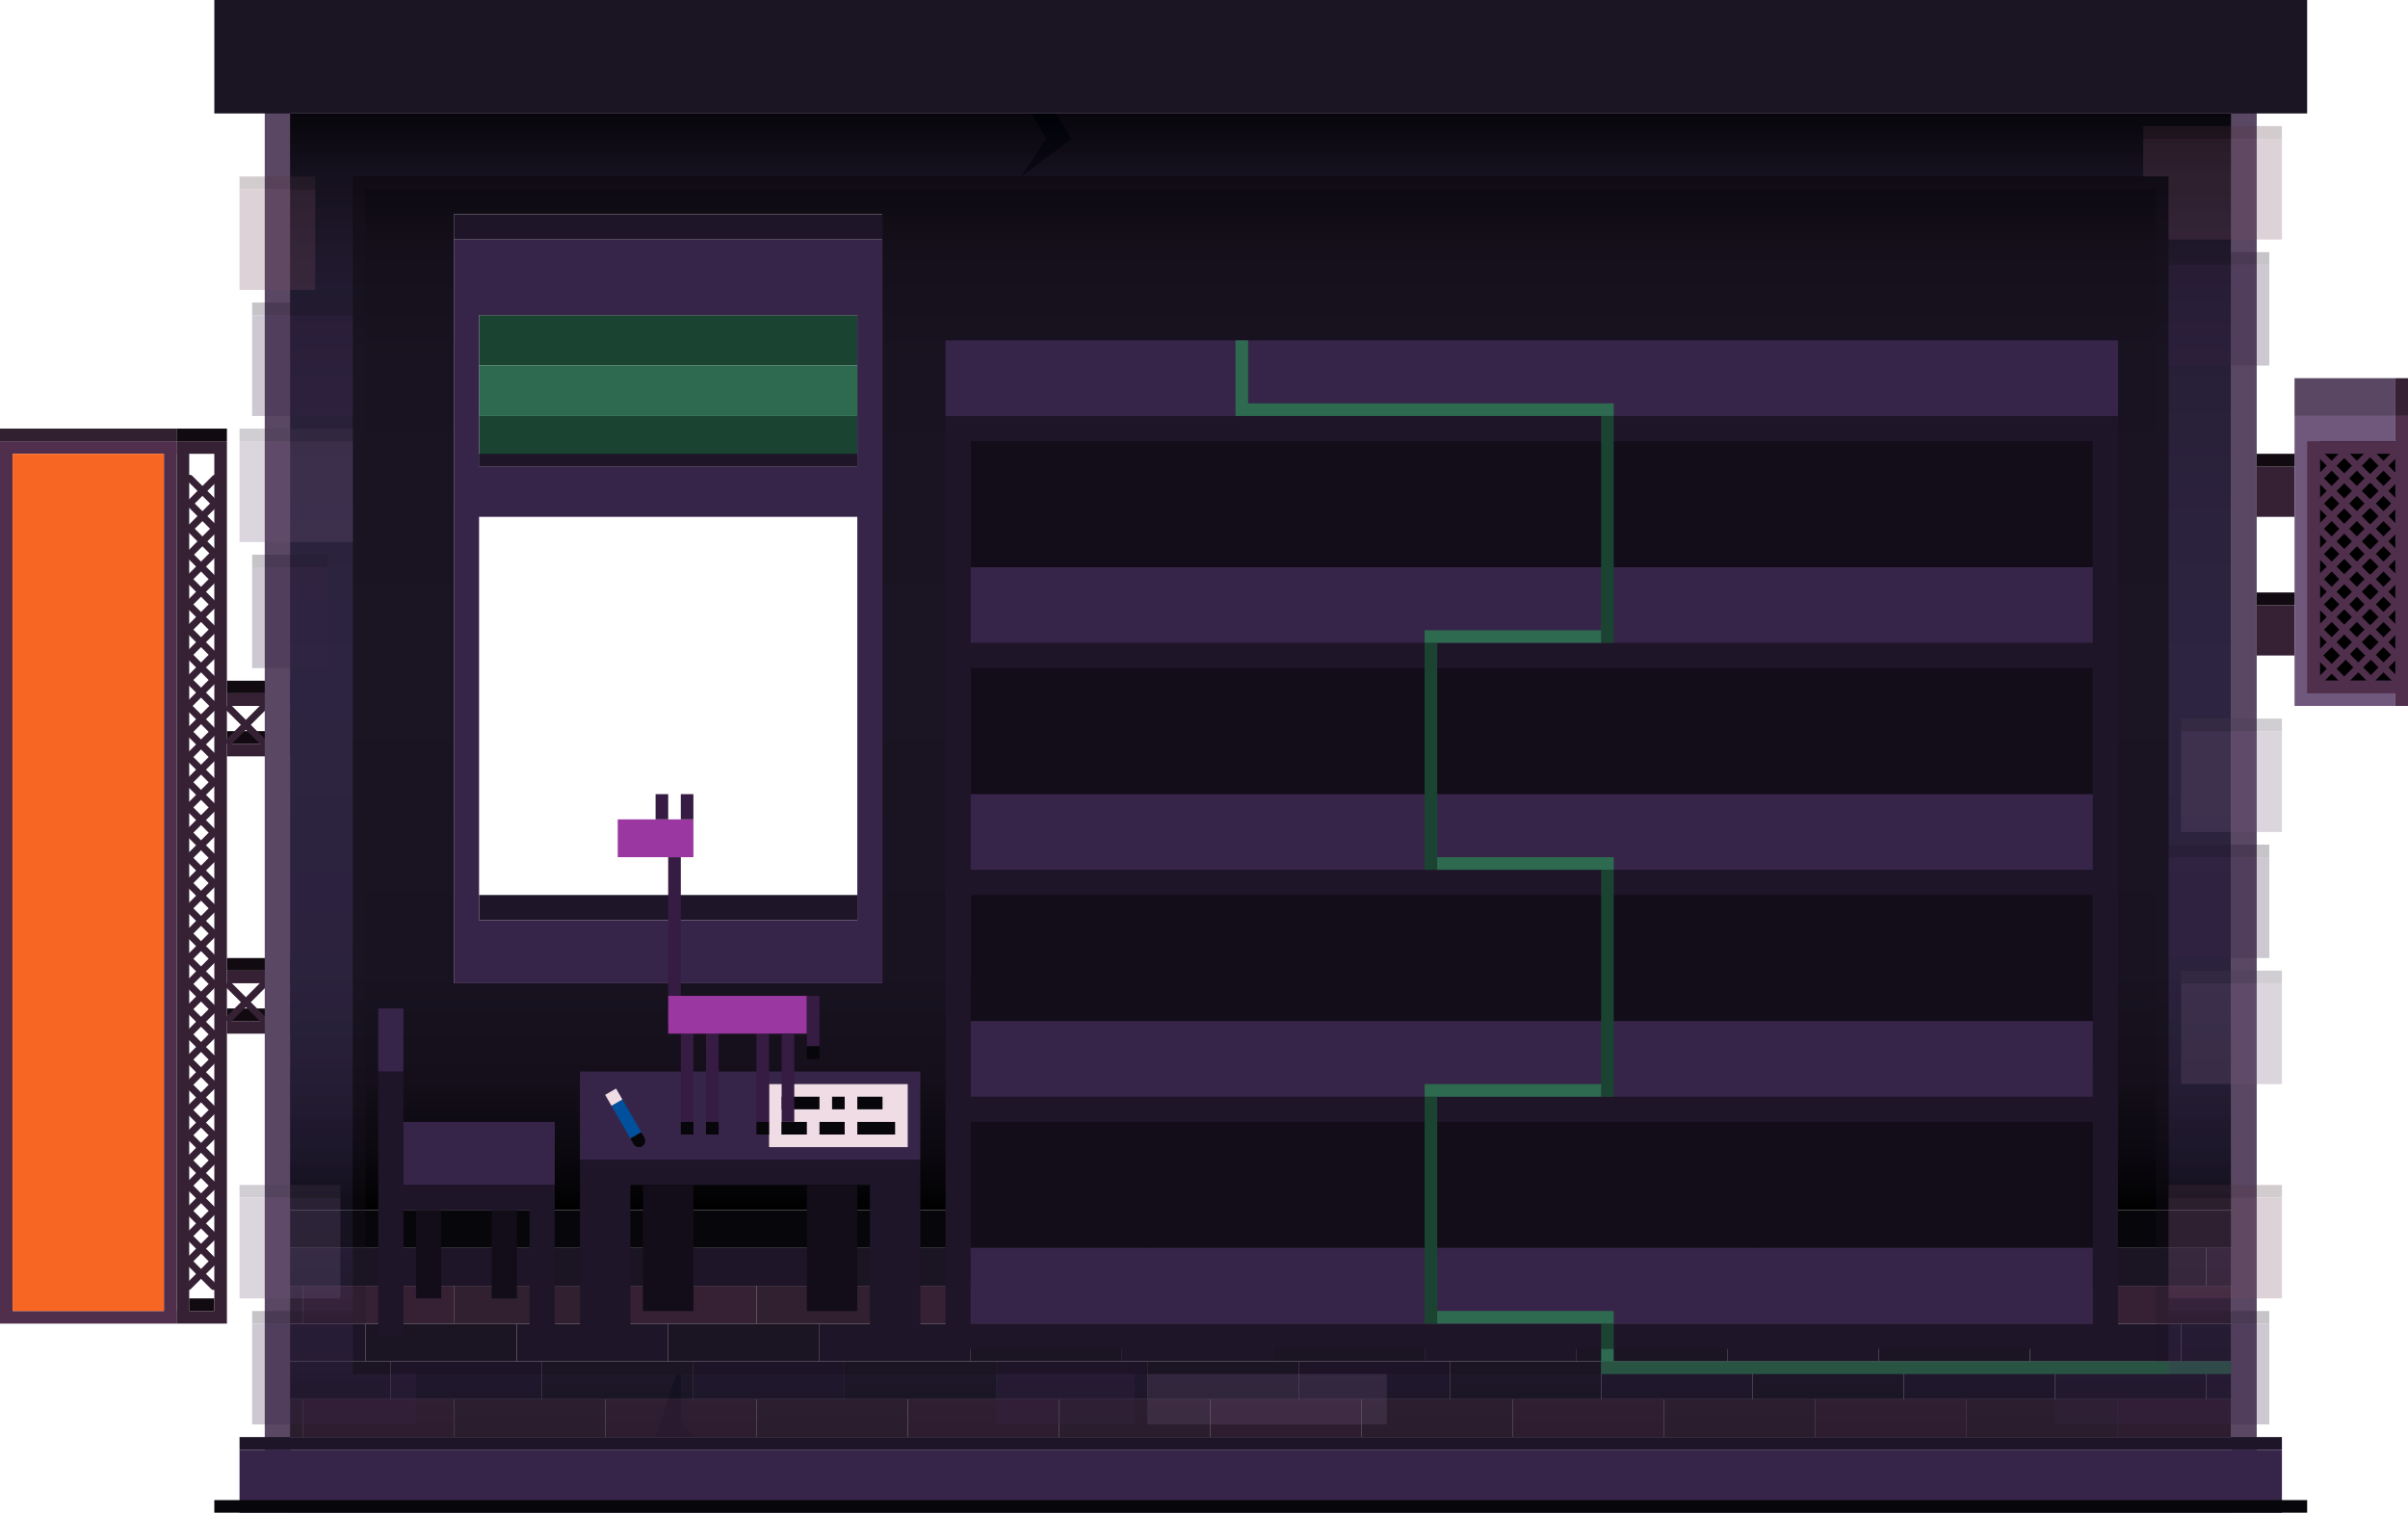 <svg xmlns="http://www.w3.org/2000/svg" xmlns:xlink="http://www.w3.org/1999/xlink" viewBox="0 0 1719 1080"><defs><style>.cls-1{fill:#110b11;}.cls-2{fill:#352034;}.cls-10,.cls-3,.cls-5{fill:none;stroke-width:5px;}.cls-3,.cls-5{stroke:#352034;}.cls-3{stroke-miterlimit:10;}.cls-4{fill:#302030;}.cls-5{stroke-linecap:round;}.cls-10,.cls-5{stroke-linejoin:round;}.cls-6{fill:#502f4c;}.cls-7{fill:#f86624;}.cls-8{fill:#70587c;}.cls-9{fill:#594763;}.cls-10{stroke:#502f4c;stroke-linecap:square;}.cls-11{fill:url(#Безымянный_градиент_50);}.cls-12{fill:#1e1528;}.cls-13{fill:#1b4332;}.cls-14{fill:#2d6a4f;}.cls-15{fill:#372549;}.cls-16{fill:#07060a;}.cls-17{fill:#1a1423;}.cls-18{fill:#120d19;}.cls-19{fill:#00509d;}.cls-20{fill:#efdce5;}.cls-21{fill:#361b42;}.cls-22{fill:#9a37a0;}.cls-23{opacity:0.25;}.cls-24{fill:url(#Новый_образец_градиентной_зал_2);}.cls-25{fill:#03071e;}.cls-26{fill:#483a51;}.cls-27{fill:#774c60;}.cls-28{fill:#4f3341;}</style><linearGradient id="Безымянный_градиент_50" x1="900" y1="864" x2="900" y2="81" gradientUnits="userSpaceOnUse"><stop offset="0"/><stop offset="0.05" stop-color="#0b080f"/><stop offset="0.12" stop-color="#140f1a"/><stop offset="0.22" stop-color="#191321"/><stop offset="0.5" stop-color="#1a1423"/><stop offset="0.78" stop-color="#191321"/><stop offset="0.88" stop-color="#140f1a"/><stop offset="0.95" stop-color="#0b080f"/><stop offset="1"/></linearGradient><linearGradient id="Новый_образец_градиентной_зал_2" x1="900" y1="1" x2="900" y2="1080" gradientUnits="userSpaceOnUse"><stop offset="0"/><stop offset="0.05" stop-color="#15111f"/><stop offset="0.11" stop-color="#2e2544"/><stop offset="0.18" stop-color="#423663"/><stop offset="0.25" stop-color="#52437b"/><stop offset="0.32" stop-color="#5d4c8c"/><stop offset="0.4" stop-color="#645196"/><stop offset="0.5" stop-color="#665399"/><stop offset="0.6" stop-color="#645196"/><stop offset="0.68" stop-color="#5d4c8c"/><stop offset="0.75" stop-color="#52437b"/><stop offset="0.82" stop-color="#423663"/><stop offset="0.89" stop-color="#2e2544"/><stop offset="0.95" stop-color="#15111f"/><stop offset="1"/></linearGradient></defs><g id="Layer_2" data-name="Layer 2"><g id="Final_Inside" data-name="Final Inside"><g id="_2_-_Collection-_Inside" data-name="2 - Collection- Inside"><g id="Side_billboard" data-name="Side billboard"><g id="top"><rect class="cls-1" x="162" y="522" width="81" height="9"/><rect class="cls-1" x="162" y="486" width="90" height="9"/><polygon class="cls-2" points="243 495 243 495 162 495 162 504 243 504 243 531 162 531 162 540 243 540 243 540 252 540 252 495 243 495"/><line class="cls-3" x1="243" y1="531" x2="216" y2="504"/><line class="cls-3" x1="243" y1="504" x2="216" y2="531"/><line class="cls-3" x1="216" y1="531" x2="189" y2="504"/><line class="cls-3" x1="216" y1="504" x2="189" y2="531"/><line class="cls-3" x1="189" y1="531" x2="162" y2="504"/><line class="cls-3" x1="189" y1="504" x2="162" y2="531"/></g><g id="bot"><rect class="cls-1" x="162" y="720" width="81" height="9"/><rect class="cls-1" x="162" y="684" width="90" height="9"/><polygon class="cls-2" points="243 693 243 693 162 693 162 702 243 702 243 729 162 729 162 738 243 738 243 738 252 738 252 693 243 693"/><line class="cls-3" x1="243" y1="729" x2="216" y2="702"/><line class="cls-3" x1="243" y1="702" x2="216" y2="729"/><line class="cls-3" x1="216" y1="729" x2="189" y2="702"/><line class="cls-3" x1="216" y1="702" x2="189" y2="729"/><line class="cls-3" x1="189" y1="729" x2="162" y2="702"/><line class="cls-3" x1="189" y1="702" x2="162" y2="729"/></g><rect class="cls-1" x="126" y="306" width="36" height="9"/><rect class="cls-1" x="135" y="927" width="18" height="9"/><rect class="cls-4" y="306" width="126" height="9"/><line class="cls-5" x1="134.5" y1="522.5" x2="152.5" y2="504.5"/><line class="cls-5" x1="134.5" y1="504.5" x2="152.5" y2="522.5"/><line class="cls-5" x1="134.5" y1="540.5" x2="152.5" y2="522.5"/><line class="cls-5" x1="134.5" y1="522.5" x2="152.5" y2="540.5"/><line class="cls-5" x1="134.5" y1="558.5" x2="152.5" y2="540.5"/><line class="cls-5" x1="134.5" y1="540.5" x2="152.5" y2="558.5"/><line class="cls-5" x1="134.5" y1="576.5" x2="152.5" y2="558.5"/><line class="cls-5" x1="134.5" y1="558.5" x2="152.5" y2="576.5"/><line class="cls-5" x1="134.5" y1="594.5" x2="152.5" y2="576.5"/><line class="cls-5" x1="134.5" y1="576.5" x2="152.5" y2="594.5"/><line class="cls-5" x1="134.5" y1="612.5" x2="152.5" y2="594.5"/><line class="cls-5" x1="134.5" y1="594.5" x2="152.5" y2="612.5"/><line class="cls-5" x1="134.5" y1="413.5" x2="152.5" y2="395.5"/><line class="cls-5" x1="134.5" y1="395.5" x2="152.5" y2="413.5"/><line class="cls-5" x1="134.5" y1="431.5" x2="152.5" y2="413.5"/><line class="cls-5" x1="134.5" y1="413.5" x2="152.5" y2="431.5"/><line class="cls-5" x1="134.5" y1="449.5" x2="152.5" y2="431.5"/><line class="cls-5" x1="134.5" y1="431.5" x2="152.5" y2="449.5"/><line class="cls-5" x1="134.5" y1="467.5" x2="152.5" y2="449.5"/><line class="cls-5" x1="134.5" y1="449.5" x2="152.5" y2="467.5"/><line class="cls-5" x1="135.5" y1="359.5" x2="153.5" y2="341.5"/><line class="cls-5" x1="135.5" y1="341.5" x2="153.5" y2="359.5"/><line class="cls-5" x1="135.5" y1="377.5" x2="153.5" y2="359.5"/><line class="cls-5" x1="135.5" y1="359.5" x2="153.5" y2="377.5"/><line class="cls-5" x1="135.5" y1="395.5" x2="153.5" y2="377.5"/><line class="cls-5" x1="135.5" y1="377.5" x2="153.5" y2="395.5"/><line class="cls-5" x1="134.5" y1="485.5" x2="152.5" y2="467.5"/><line class="cls-5" x1="134.5" y1="467.5" x2="152.5" y2="485.5"/><line class="cls-5" x1="134.5" y1="503.5" x2="152.5" y2="485.5"/><line class="cls-5" x1="134.5" y1="485.5" x2="152.5" y2="503.5"/><line class="cls-5" x1="134.5" y1="630.5" x2="152.5" y2="612.5"/><line class="cls-5" x1="134.5" y1="612.5" x2="152.5" y2="630.5"/><line class="cls-5" x1="134.5" y1="648.5" x2="152.5" y2="630.5"/><line class="cls-5" x1="134.5" y1="630.5" x2="152.5" y2="648.5"/><line class="cls-5" x1="134.5" y1="666.5" x2="152.5" y2="648.5"/><line class="cls-5" x1="134.5" y1="648.5" x2="152.5" y2="666.5"/><line class="cls-5" x1="134.5" y1="684.5" x2="152.5" y2="666.5"/><line class="cls-5" x1="134.5" y1="666.5" x2="152.5" y2="684.5"/><line class="cls-5" x1="134.5" y1="702.5" x2="152.5" y2="684.5"/><line class="cls-5" x1="134.5" y1="684.5" x2="152.5" y2="702.5"/><line class="cls-5" x1="134.5" y1="720.5" x2="152.5" y2="702.5"/><line class="cls-5" x1="134.5" y1="702.5" x2="152.5" y2="720.5"/><line class="cls-5" x1="134.5" y1="738.5" x2="152.5" y2="720.5"/><line class="cls-5" x1="134.5" y1="720.5" x2="152.5" y2="738.5"/><line class="cls-5" x1="134.5" y1="756.5" x2="152.5" y2="738.5"/><line class="cls-5" x1="134.5" y1="738.5" x2="152.5" y2="756.5"/><line class="cls-5" x1="134.5" y1="774.5" x2="152.5" y2="756.5"/><line class="cls-5" x1="134.5" y1="756.5" x2="152.5" y2="774.5"/><line class="cls-5" x1="134.5" y1="792.5" x2="152.5" y2="774.5"/><line class="cls-5" x1="134.5" y1="774.5" x2="152.5" y2="792.5"/><line class="cls-5" x1="134.5" y1="810.5" x2="152.5" y2="792.5"/><line class="cls-5" x1="134.5" y1="792.5" x2="152.5" y2="810.5"/><line class="cls-5" x1="134.5" y1="828.5" x2="152.5" y2="810.5"/><line class="cls-5" x1="134.5" y1="810.5" x2="152.5" y2="828.5"/><line class="cls-5" x1="134.5" y1="846.5" x2="152.5" y2="828.5"/><line class="cls-5" x1="134.5" y1="828.5" x2="152.5" y2="846.5"/><line class="cls-5" x1="134.5" y1="864.5" x2="152.5" y2="846.5"/><line class="cls-5" x1="134.5" y1="846.5" x2="152.5" y2="864.5"/><line class="cls-5" x1="134.5" y1="882.5" x2="152.5" y2="864.5"/><line class="cls-5" x1="134.5" y1="864.5" x2="152.5" y2="882.5"/><line class="cls-5" x1="134.5" y1="900.5" x2="152.5" y2="882.5"/><line class="cls-5" x1="134.5" y1="882.5" x2="152.5" y2="900.5"/><line class="cls-5" x1="134.5" y1="918.5" x2="152.5" y2="900.5"/><line class="cls-5" x1="134.5" y1="900.5" x2="152.5" y2="918.5"/><path class="cls-6" d="M0,315V945H126V315ZM117,936H9V324H117Z"/><path class="cls-2" d="M126,315v9h.07V936H126v9h36V315Zm27,621H135.07V324H153Z"/><rect class="cls-7" x="9" y="324" width="108" height="612" transform="translate(126 1260) rotate(180)"/></g><g id="Air"><rect class="cls-2" x="1611" y="333" width="27" height="36"/><rect class="cls-2" x="1611" y="432" width="27" height="36"/><rect class="cls-8" x="1638" y="297" width="72" height="207"/><rect class="cls-9" x="1638" y="270" width="72" height="27"/><rect class="cls-2" x="1710" y="270" width="9" height="27"/><rect x="1656" y="315" width="54" height="171"/><path class="cls-6" d="M1710,297v18h-63V495h63v9h9V297Zm0,189h-54V324h54Z"/><line class="cls-10" x1="1656.5" y1="485.5" x2="1674.5" y2="467.5"/><line class="cls-10" x1="1655.5" y1="468.5" x2="1673.5" y2="486.5"/><line class="cls-10" x1="1674.5" y1="485.5" x2="1692.5" y2="467.5"/><line class="cls-10" x1="1674.5" y1="467.5" x2="1692.5" y2="485.5"/><line class="cls-10" x1="1692.5" y1="485.5" x2="1710.5" y2="467.5"/><line class="cls-10" x1="1692.5" y1="467.5" x2="1710.5" y2="485.5"/><line class="cls-10" x1="1692.5" y1="467.5" x2="1710.5" y2="449.5"/><line class="cls-10" x1="1692.5" y1="449.5" x2="1710.5" y2="467.5"/><line class="cls-10" x1="1692.5" y1="449.5" x2="1710.5" y2="431.5"/><line class="cls-10" x1="1692.5" y1="431.5" x2="1710.5" y2="449.5"/><line class="cls-10" x1="1692.5" y1="431.5" x2="1710.5" y2="413.5"/><line class="cls-10" x1="1692.5" y1="413.5" x2="1710.5" y2="431.5"/><line class="cls-10" x1="1692.5" y1="413.5" x2="1710.5" y2="395.5"/><line class="cls-10" x1="1692.5" y1="395.5" x2="1710.5" y2="413.5"/><line class="cls-10" x1="1692.5" y1="395.5" x2="1710.5" y2="377.5"/><line class="cls-10" x1="1692.5" y1="377.5" x2="1710.5" y2="395.5"/><line class="cls-10" x1="1692.5" y1="377.5" x2="1710.5" y2="359.5"/><line class="cls-10" x1="1692.5" y1="359.5" x2="1710.5" y2="377.5"/><line class="cls-10" x1="1692.5" y1="359.5" x2="1710.5" y2="341.5"/><line class="cls-10" x1="1692.5" y1="341.5" x2="1710.5" y2="359.5"/><line class="cls-10" x1="1692.5" y1="341.5" x2="1710.5" y2="323.5"/><line class="cls-10" x1="1692.5" y1="323.5" x2="1710.5" y2="341.5"/><line class="cls-10" x1="1673.5" y1="467.5" x2="1691.5" y2="449.5"/><line class="cls-10" x1="1673.5" y1="449.5" x2="1691.5" y2="467.5"/><line class="cls-10" x1="1673.5" y1="449.5" x2="1691.5" y2="431.5"/><line class="cls-10" x1="1673.5" y1="431.5" x2="1691.5" y2="449.5"/><line class="cls-10" x1="1673.5" y1="431.5" x2="1691.5" y2="413.5"/><line class="cls-10" x1="1673.5" y1="413.5" x2="1691.5" y2="431.5"/><line class="cls-10" x1="1673.5" y1="413.5" x2="1691.5" y2="395.5"/><line class="cls-10" x1="1673.5" y1="395.5" x2="1691.5" y2="413.5"/><line class="cls-10" x1="1673.5" y1="395.5" x2="1691.5" y2="377.5"/><line class="cls-10" x1="1673.5" y1="377.5" x2="1691.5" y2="395.5"/><line class="cls-10" x1="1673.5" y1="377.5" x2="1691.5" y2="359.5"/><line class="cls-10" x1="1673.5" y1="359.5" x2="1691.5" y2="377.5"/><line class="cls-10" x1="1673.5" y1="359.5" x2="1691.5" y2="341.5"/><line class="cls-10" x1="1673.5" y1="341.5" x2="1691.5" y2="359.5"/><line class="cls-10" x1="1673.5" y1="341.5" x2="1691.5" y2="323.5"/><line class="cls-10" x1="1673.5" y1="323.5" x2="1691.5" y2="341.5"/><line class="cls-10" x1="1655.5" y1="467.5" x2="1673.5" y2="449.5"/><line class="cls-10" x1="1655.5" y1="449.5" x2="1673.5" y2="467.5"/><line class="cls-10" x1="1655.5" y1="449.5" x2="1673.5" y2="431.5"/><line class="cls-10" x1="1655.5" y1="431.5" x2="1673.5" y2="449.5"/><line class="cls-10" x1="1655.5" y1="431.5" x2="1673.5" y2="413.5"/><line class="cls-10" x1="1655.5" y1="413.5" x2="1673.5" y2="431.5"/><line class="cls-10" x1="1655.5" y1="413.5" x2="1673.5" y2="395.5"/><line class="cls-10" x1="1655.5" y1="395.5" x2="1673.5" y2="413.5"/><line class="cls-10" x1="1655.5" y1="395.5" x2="1673.5" y2="377.5"/><line class="cls-10" x1="1655.5" y1="377.5" x2="1673.5" y2="395.5"/><line class="cls-10" x1="1655.5" y1="377.5" x2="1673.5" y2="359.5"/><line class="cls-10" x1="1655.5" y1="359.5" x2="1673.5" y2="377.5"/><line class="cls-10" x1="1655.5" y1="359.5" x2="1673.5" y2="341.5"/><line class="cls-10" x1="1655.5" y1="341.5" x2="1673.5" y2="359.5"/><line class="cls-10" x1="1655.5" y1="341.5" x2="1673.5" y2="323.5"/><line class="cls-10" x1="1655.5" y1="323.5" x2="1673.5" y2="341.5"/><rect class="cls-1" x="1611" y="324" width="27" height="9"/><rect class="cls-1" x="1611" y="423" width="27" height="9"/></g><g id="Collection_room" data-name="Collection room"><path id="Wall" class="cls-11" d="M207,81V864H1593V81ZM629.71,702H324V153H629.71Z"/><g id="Window"><rect class="cls-12" x="324" y="153" width="306" height="18"/><rect class="cls-12" x="342" y="639" width="270" height="18"/><rect class="cls-13" x="342" y="225" width="270" height="36"/><rect class="cls-14" x="342" y="261" width="270" height="36"/><rect class="cls-13" x="342" y="297" width="270" height="36"/><path class="cls-15" d="M612,171H324V702H630V171Zm0,486H342V369H612Zm0-324H342V225H612Z"/><rect class="cls-12" x="342" y="324" width="270" height="9"/></g><g id="Floor"><rect class="cls-16" x="207" y="864" width="1386" height="27"/><g id="floor-2" data-name="floor"><rect class="cls-17" x="261" y="945" width="108" height="27"/><rect class="cls-12" x="369" y="945" width="108" height="27"/><rect class="cls-12" x="207" y="945" width="54" height="27"/><rect class="cls-17" x="477" y="945" width="108" height="27"/><rect class="cls-12" x="585" y="945" width="108" height="27"/><rect class="cls-17" x="693" y="945" width="108" height="27"/><rect class="cls-12" x="801" y="945" width="108" height="27"/><rect class="cls-17" x="909" y="945" width="108" height="27"/><rect class="cls-12" x="1017" y="945" width="108" height="27"/><rect class="cls-17" x="1125" y="945" width="108" height="27"/><rect class="cls-12" x="1233" y="945" width="108" height="27"/><rect class="cls-17" x="1341" y="945" width="108" height="27"/><rect class="cls-12" x="1449" y="945" width="108" height="27"/><rect class="cls-17" x="1557" y="945" width="36" height="27"/><rect class="cls-4" x="1404" y="918" width="108" height="27"/><rect class="cls-4" x="324" y="918" width="108" height="27"/><rect class="cls-4" x="207" y="918" width="9" height="27"/><rect class="cls-2" x="432" y="918" width="108" height="27"/><rect class="cls-2" x="216" y="918" width="108" height="27"/><rect class="cls-4" x="540" y="918" width="108" height="27"/><rect class="cls-2" x="648" y="918" width="108" height="27"/><rect class="cls-4" x="756" y="918" width="108" height="27"/><rect class="cls-2" x="864" y="918" width="108" height="27"/><rect class="cls-4" x="972" y="918" width="108" height="27"/><rect class="cls-2" x="1080" y="918" width="108" height="27"/><rect class="cls-4" x="1188" y="918" width="108" height="27"/><rect class="cls-2" x="1296" y="918" width="108" height="27"/><rect class="cls-2" x="1512" y="918" width="81" height="27"/><rect class="cls-4" x="1404" y="999" width="108" height="27"/><rect class="cls-4" x="324" y="999" width="108" height="27"/><rect class="cls-4" x="207" y="999" width="9" height="27"/><rect class="cls-2" x="432" y="999" width="108" height="27"/><rect class="cls-2" x="216" y="999" width="108" height="27"/><rect class="cls-4" x="540" y="999" width="108" height="27"/><rect class="cls-2" x="648" y="999" width="108" height="27"/><rect class="cls-4" x="756" y="999" width="108" height="27"/><rect class="cls-2" x="864" y="999" width="108" height="27"/><rect class="cls-4" x="972" y="999" width="108" height="27"/><rect class="cls-2" x="1080" y="999" width="108" height="27"/><rect class="cls-4" x="1188" y="999" width="108" height="27"/><rect class="cls-2" x="1296" y="999" width="108" height="27"/><rect class="cls-2" x="1512" y="999" width="81" height="27"/><rect class="cls-12" x="279" y="891" width="108" height="27"/><rect class="cls-17" x="387" y="891" width="108" height="27"/><rect class="cls-17" x="207" y="891" width="72" height="27"/><rect class="cls-12" x="495" y="891" width="108" height="27"/><rect class="cls-17" x="603" y="891" width="108" height="27"/><rect class="cls-12" x="711" y="891" width="108" height="27"/><rect class="cls-17" x="819" y="891" width="108" height="27"/><rect class="cls-12" x="927" y="891" width="108" height="27"/><rect class="cls-17" x="1035" y="891" width="108" height="27"/><rect class="cls-12" x="1143" y="891" width="108" height="27"/><rect class="cls-12" x="1359" y="891" width="108" height="27"/><rect class="cls-12" x="1575" y="891" width="18" height="27"/><rect class="cls-17" x="1467" y="891" width="108" height="27"/><rect class="cls-17" x="1251" y="891" width="108" height="27"/><rect class="cls-12" x="279" y="972" width="108" height="27"/><rect class="cls-17" x="387" y="972" width="108" height="27"/><rect class="cls-17" x="207" y="972" width="72" height="27"/><rect class="cls-12" x="495" y="972" width="108" height="27"/><rect class="cls-17" x="603" y="972" width="108" height="27"/><rect class="cls-12" x="711" y="972" width="108" height="27"/><rect class="cls-17" x="819" y="972" width="108" height="27"/><rect class="cls-12" x="927" y="972" width="108" height="27"/><rect class="cls-17" x="1035" y="972" width="108" height="27"/><rect class="cls-12" x="1143" y="972" width="108" height="27"/><rect class="cls-12" x="1359" y="972" width="108" height="27"/><rect class="cls-12" x="1575" y="972" width="18" height="27"/><rect class="cls-17" x="1467" y="972" width="108" height="27"/><rect class="cls-17" x="1251" y="972" width="108" height="27"/></g></g><g id="shelf"><rect class="cls-18" x="805.5" y="202.5" width="576" height="801" transform="translate(490.5 1696.5) rotate(-90)"/><path class="cls-12" d="M675,297V963h837V297Zm819,648H693V801h801Zm0-162H693V639h801Zm0-162H693V477h801Zm0-162H693V315h801Z"/><rect class="cls-15" x="1066.5" y="517.5" width="54" height="801" transform="translate(175.5 2011.5) rotate(-90)"/><rect class="cls-15" x="1066.5" y="355.5" width="54" height="801" transform="translate(337.5 1849.5) rotate(-90)"/><rect class="cls-15" x="1066.5" y="193.5" width="54" height="801" transform="translate(499.5 1687.5) rotate(-90)"/><rect class="cls-15" x="1066.5" y="31.5" width="54" height="801" transform="translate(661.5 1525.5) rotate(-90)"/><rect class="cls-15" x="1066.5" y="-148.5" width="54" height="837" transform="translate(823.5 1363.5) rotate(-90)"/></g><g id="Wire"><rect class="cls-13" x="1143" y="297" width="9" height="162"/><rect class="cls-13" x="1017" y="459" width="9" height="162"/><rect class="cls-13" x="1017" y="783" width="9" height="162"/><rect class="cls-13" x="1143" y="945" width="9" height="18"/><rect class="cls-13" x="1143" y="621" width="9" height="162"/><rect class="cls-14" x="1017" y="450" width="126" height="9"/><polygon class="cls-14" points="1152 288 1152 297 882 297 882 243 891 243 891 288 1152 288"/><rect class="cls-14" x="1026" y="612" width="126" height="9"/><rect class="cls-14" x="1017" y="774" width="126" height="9"/><rect class="cls-14" x="1026" y="936" width="126" height="9"/><polygon class="cls-14" points="1593 972 1593 981 1143 981 1143 963 1152 963 1152 972 1593 972"/></g><g id="table"><polygon class="cls-12" points="657 828 657 963 621 963 621 846 450 846 450 963 414 963 414 828 657 828"/><rect class="cls-15" x="414" y="765" width="243" height="63"/><rect class="cls-18" x="459" y="846" width="36" height="90"/><rect class="cls-18" x="576" y="846" width="36" height="90"/></g><g id="pencil"><rect class="cls-19" x="442.65" y="785.41" width="9" height="27" transform="translate(-339.55 330.61) rotate(-30)"/><rect class="cls-20" x="433.65" y="778.82" width="9" height="9" transform="translate(-332.96 324.02) rotate(-30)"/><path class="cls-16" d="M451.65,810h9a0,0,0,0,1,0,0v4.5a4.5,4.5,0,0,1-4.5,4.5h0a4.5,4.5,0,0,1-4.5-4.5V810A0,0,0,0,1,451.65,810Z" transform="translate(-346.14 337.2) rotate(-30)"/></g><g id="paper"><rect class="cls-20" x="549" y="774" width="99" height="45"/><rect class="cls-16" x="558" y="783" width="27" height="9"/><rect class="cls-16" x="612" y="801" width="27" height="9"/><rect class="cls-16" x="612" y="783" width="18" height="9"/><rect class="cls-16" x="585" y="801" width="18" height="9"/><rect class="cls-16" x="558" y="801" width="18" height="9"/><rect class="cls-16" x="594" y="783" width="9" height="9"/></g><g id="BNC"><rect class="cls-21" x="486" y="738" width="9" height="63"/><rect class="cls-21" x="477" y="612" width="9" height="99"/><rect class="cls-21" x="504" y="738" width="9" height="63"/><rect class="cls-21" x="540" y="738" width="9" height="63"/><rect class="cls-22" x="477" y="711" width="99" height="27"/><rect class="cls-21" x="576" y="711" width="9" height="36"/><rect class="cls-16" x="576" y="747" width="9" height="9"/><rect class="cls-16" x="558" y="801" width="9" height="9"/><rect class="cls-16" x="540" y="801" width="9" height="9"/><rect class="cls-16" x="504" y="801" width="9" height="9"/><rect class="cls-16" x="486" y="801" width="9" height="9"/><rect class="cls-22" x="441" y="585" width="54" height="27"/><rect class="cls-21" x="486" y="567" width="9" height="18"/><rect class="cls-21" x="468" y="567" width="9" height="18"/><rect class="cls-21" x="558" y="738" width="9" height="63"/></g><g id="chair"><polygon class="cls-12" points="270 765 270 954 288 954 288 864 378 864 378 954 396 954 396 846 288 846 288 765 270 765"/><rect class="cls-18" x="297" y="864" width="18" height="63" transform="translate(612 1791) rotate(180)"/><rect class="cls-18" x="351" y="864" width="18" height="63"/><rect class="cls-15" x="288" y="801" width="108" height="45" transform="translate(684 1647) rotate(180)"/><rect class="cls-15" x="270" y="720" width="18" height="45" transform="translate(558 1485) rotate(180)"/></g></g><g id="Maket"><g id="Transparent" class="cls-23"><path class="cls-24" d="M207,1V1080H1593V1ZM1548,981H252V126H1548Z"/><g id="_3" data-name="3"><polygon class="cls-25" points="720 54 747 99 729 126 765 99 738 54 720 54"/><polygon class="cls-25" points="459 1053 486 972 486 1017 531 1053 459 1053"/></g><path class="cls-17" d="M1539,126H252V981H1548V126Zm0,846H261V135H1539Z"/></g><g id="Not_transparent" data-name="Not transparent"><rect class="cls-9" x="1593" width="18" height="1079"/><rect class="cls-9" x="189" width="18" height="1079"/><rect class="cls-12" x="171" y="1026" width="1458" height="9"/><rect class="cls-17" x="153" width="1494" height="81"/><rect class="cls-15" x="171" y="1035" width="1458" height="45"/><rect class="cls-16" x="153" y="1071" width="1494" height="9"/></g><g id="Bricks_transparent" data-name="Bricks transparent" class="cls-23"><rect class="cls-8" x="819" y="981" width="171" height="36"/><rect class="cls-15" x="711" y="981" width="99" height="36"/><g id="Side"><rect class="cls-8" x="171" y="855" width="72" height="72"/><rect class="cls-26" x="171" y="846" width="72" height="9"/><rect class="cls-15" x="180" y="405" width="54" height="72"/><rect class="cls-12" x="180" y="396" width="54" height="9"/><rect class="cls-27" x="171" y="135" width="54" height="72"/><rect class="cls-28" x="171" y="126" width="54" height="9"/><rect class="cls-8" x="1557" y="522" width="72" height="72" transform="translate(3186 1116) rotate(180)"/><rect class="cls-26" x="1557" y="513" width="72" height="9"/><rect class="cls-8" x="1557" y="702" width="72" height="72" transform="translate(3186 1476) rotate(180)"/><rect class="cls-26" x="1557" y="693" width="72" height="9"/><rect class="cls-28" x="1530" y="90" width="99" height="9"/><polygon class="cls-27" points="1530 99 1530 126 1548 126 1548 171 1629 171 1629 99 1530 99"/><rect class="cls-12" x="1548" y="180" width="72" height="9"/><rect class="cls-15" x="1548" y="189" width="72" height="72"/><rect class="cls-15" x="1548" y="612" width="72" height="72"/><rect class="cls-12" x="1548" y="603" width="72" height="9"/><rect class="cls-27" x="1548" y="855" width="81" height="72"/><rect class="cls-28" x="1548" y="846" width="81" height="9"/><polygon class="cls-15" points="1548 945 1548 981 1467 981 1467 1017 1620 1017 1620 945 1548 945"/><rect class="cls-12" x="1548" y="936" width="72" height="9"/><polygon class="cls-15" points="252 981 252 945 180 945 180 1017 297 1017 297 981 252 981"/><rect class="cls-12" x="180" y="936" width="72" height="9"/><rect class="cls-8" x="171" y="315" width="81" height="72"/><rect class="cls-26" x="171" y="306" width="81" height="9"/><rect class="cls-15" x="180" y="225" width="72" height="72"/><rect class="cls-12" x="180" y="216" width="72" height="9"/></g></g></g></g></g></g></svg>